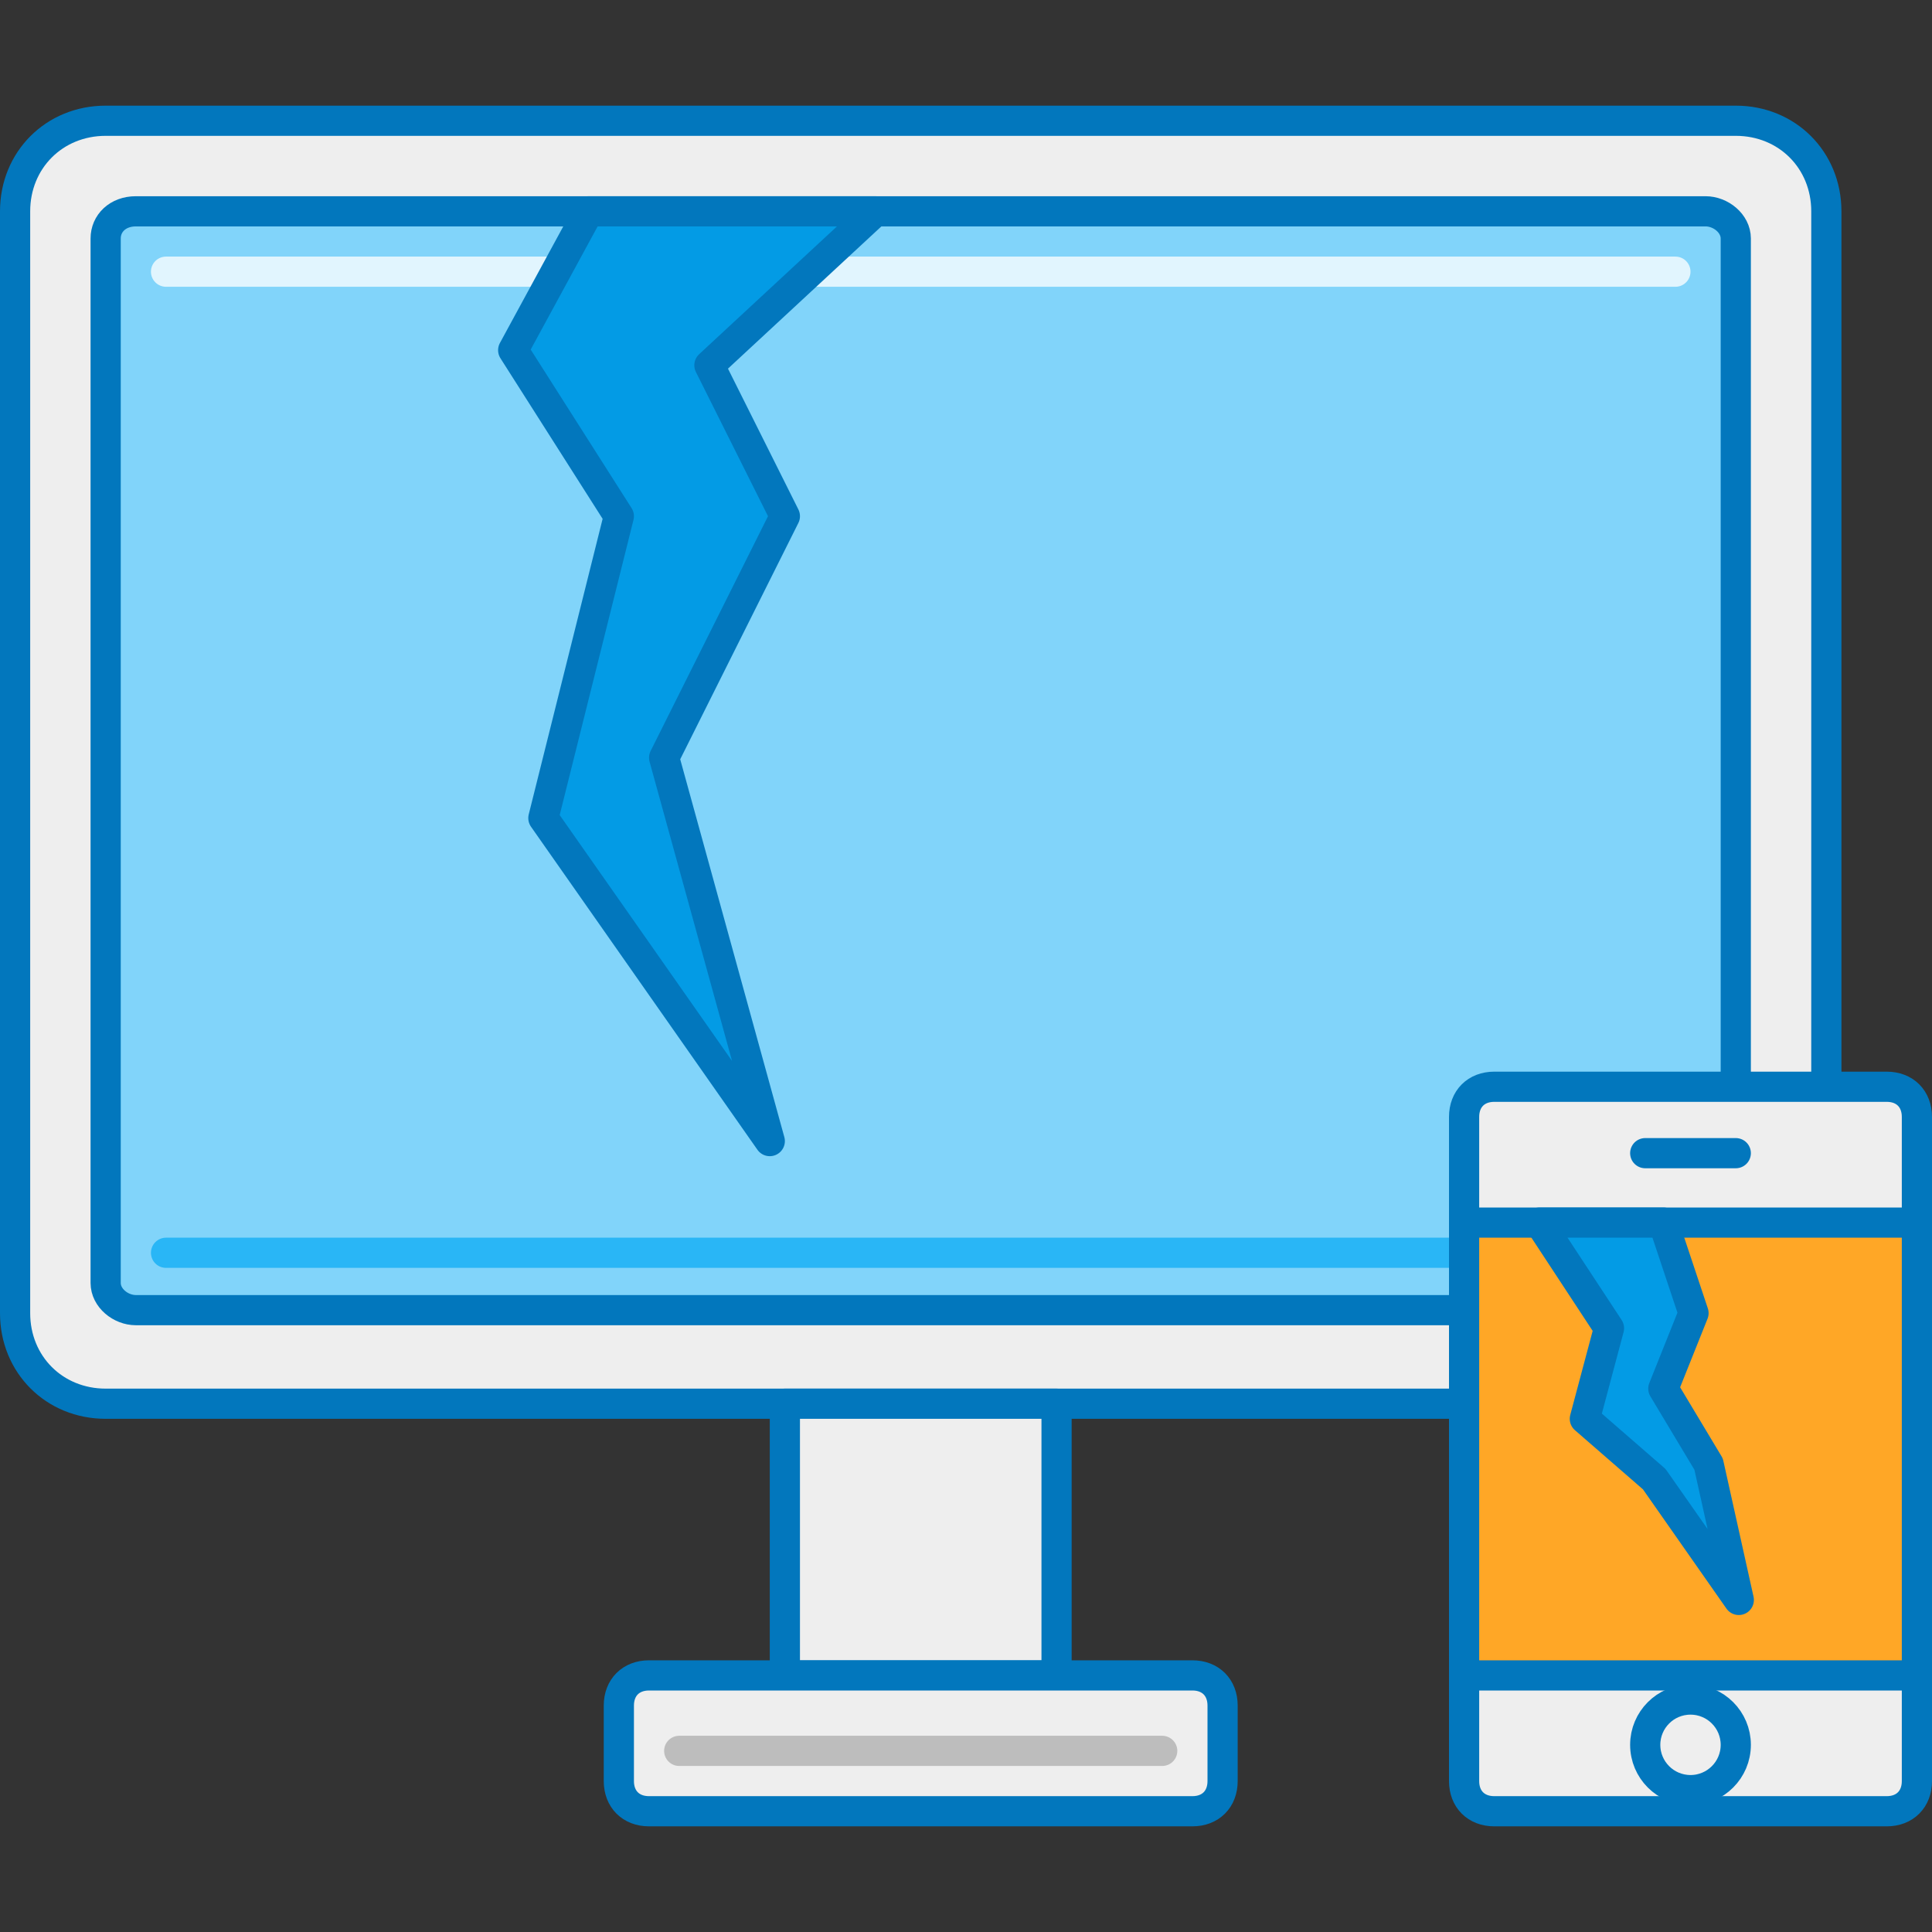 <?xml version="1.0" encoding="utf-8"?>
<!-- Generator: Adobe Illustrator 21.0.0, SVG Export Plug-In . SVG Version: 6.00 Build 0)  -->
<svg version="1.1" id="Layer_1" xmlns="http://www.w3.org/2000/svg" xmlns:xlink="http://www.w3.org/1999/xlink" x="0px" y="0px"
	 viewBox="0 0 64 64" style="enable-background:new 0 0 64 64;" xml:space="preserve">
<rect x="0" y="0" width="64" height="64" fill="#333333" stroke="none"/>
<style type="text/css">
	.st0{fill:#039BE5;stroke:#0277BD;stroke-linecap:round;stroke-linejoin:round;stroke-miterlimit:10;}
	.st1{fill:#81D4FA;stroke:#0277BD;stroke-linecap:round;stroke-linejoin:round;stroke-miterlimit:10;}
	.st2{fill:#EC407A;stroke:#0277BD;stroke-linecap:round;stroke-linejoin:round;stroke-miterlimit:10;}
	.st3{fill:#FFA726;stroke:#0277BD;stroke-linecap:round;stroke-linejoin:round;stroke-miterlimit:10;}
	.st4{fill:#80CBC4;stroke:#0277BD;stroke-linecap:round;stroke-linejoin:round;stroke-miterlimit:10;}
	.st5{fill:none;stroke:#F48FB1;stroke-linecap:round;stroke-linejoin:round;stroke-miterlimit:10;}
	.st6{fill:none;stroke:#FFCC80;stroke-linecap:round;stroke-linejoin:round;stroke-miterlimit:10;}
	.st7{fill:none;stroke:#E0F2F1;stroke-linecap:round;stroke-linejoin:round;stroke-miterlimit:10;}
	.st8{fill:none;stroke:#26A69A;stroke-linecap:round;stroke-linejoin:round;stroke-miterlimit:10;}
	.st9{fill:none;stroke:#F57C00;stroke-linecap:round;stroke-linejoin:round;stroke-miterlimit:10;}
	.st10{fill:none;stroke:#D81B60;stroke-linecap:round;stroke-linejoin:round;stroke-miterlimit:10;}
	.st11{fill:#EEEEEE;stroke:#0277BD;stroke-linecap:round;stroke-linejoin:round;stroke-miterlimit:10;}
	.st12{fill:none;stroke:#BDBDBD;stroke-linecap:round;stroke-linejoin:round;stroke-miterlimit:10;}
	.st13{fill:none;stroke:#E1F5FE;stroke-linecap:round;stroke-linejoin:round;stroke-miterlimit:10;}
	.st14{fill:none;stroke:#FFFFFF;stroke-linecap:round;stroke-linejoin:round;stroke-miterlimit:10;}
	.st15{fill:none;stroke:#29B6F6;stroke-linecap:round;stroke-linejoin:round;stroke-miterlimit:10;}
	.st16{fill:none;stroke:#4FC3F7;stroke-linecap:round;stroke-linejoin:round;stroke-miterlimit:10;}
	.st17{fill:none;stroke:#0277BD;stroke-linecap:round;stroke-linejoin:round;stroke-miterlimit:10;}
</style>
<g id="Breakage">
	<g>
		<path class="st11" d="M57.5,46.5h-54c-1.7,0-3-1.3-3-3V7c0-1.7,1.3-3,3-3h54c1.7,0,3,1.3,3,3v36.5C60.5,45.2,59.2,46.5,57.5,46.5z
			"/>
		<path class="st1" d="M56.5,7c0.5,0,1,0.4,1,0.9v34.6c0,0.5-0.4,0.9-1,0.9H4.5c-0.5,0-1-0.4-1-0.9V7.9c0-0.5,0.4-0.9,1-0.9H56.5z"
			/>
		<path class="st13" d="M5.5,9h50"/>
		<path class="st15" d="M5.5,41.5h50"/>
		<rect x="26" y="46.5" class="st11" width="9" height="9"/>
		<path class="st11" d="M39.5,60h-18c-0.6,0-1-0.4-1-1v-2.5c0-0.6,0.4-1,1-1h18c0.6,0,1,0.4,1,1V59C40.5,59.6,40.1,60,39.5,60z"/>
		<polygon class="st0" points="19.5,7 17,11.6 20.5,17.1 18,27.1 25.5,37.8 22,25.1 26,17.1 23.5,12.1 29,7 		"/>
		<g>
			<path class="st11" d="M62.5,60h-13c-0.6,0-1-0.4-1-1V37c0-0.6,0.4-1,1-1h13c0.6,0,1,0.4,1,1v22C63.5,59.6,63.1,60,62.5,60z"/>
			<rect x="48.5" y="40.5" class="st3" width="15" height="15"/>
			<polygon class="st0" points="57.6,53 56.6,48.5 55.1,46 56.1,43.5 55.1,40.5 51,40.5 53.3,44 52.5,47 54.8,49 			"/>
			<circle class="st11" cx="56" cy="57.8" r="1.5"/>
			<line class="st11" x1="54.5" y1="38.2" x2="57.5" y2="38.2"/>
		</g>
		<line class="st12" x1="22.5" y1="58" x2="38.5" y2="58"/>
	</g>
</g>
</svg>

